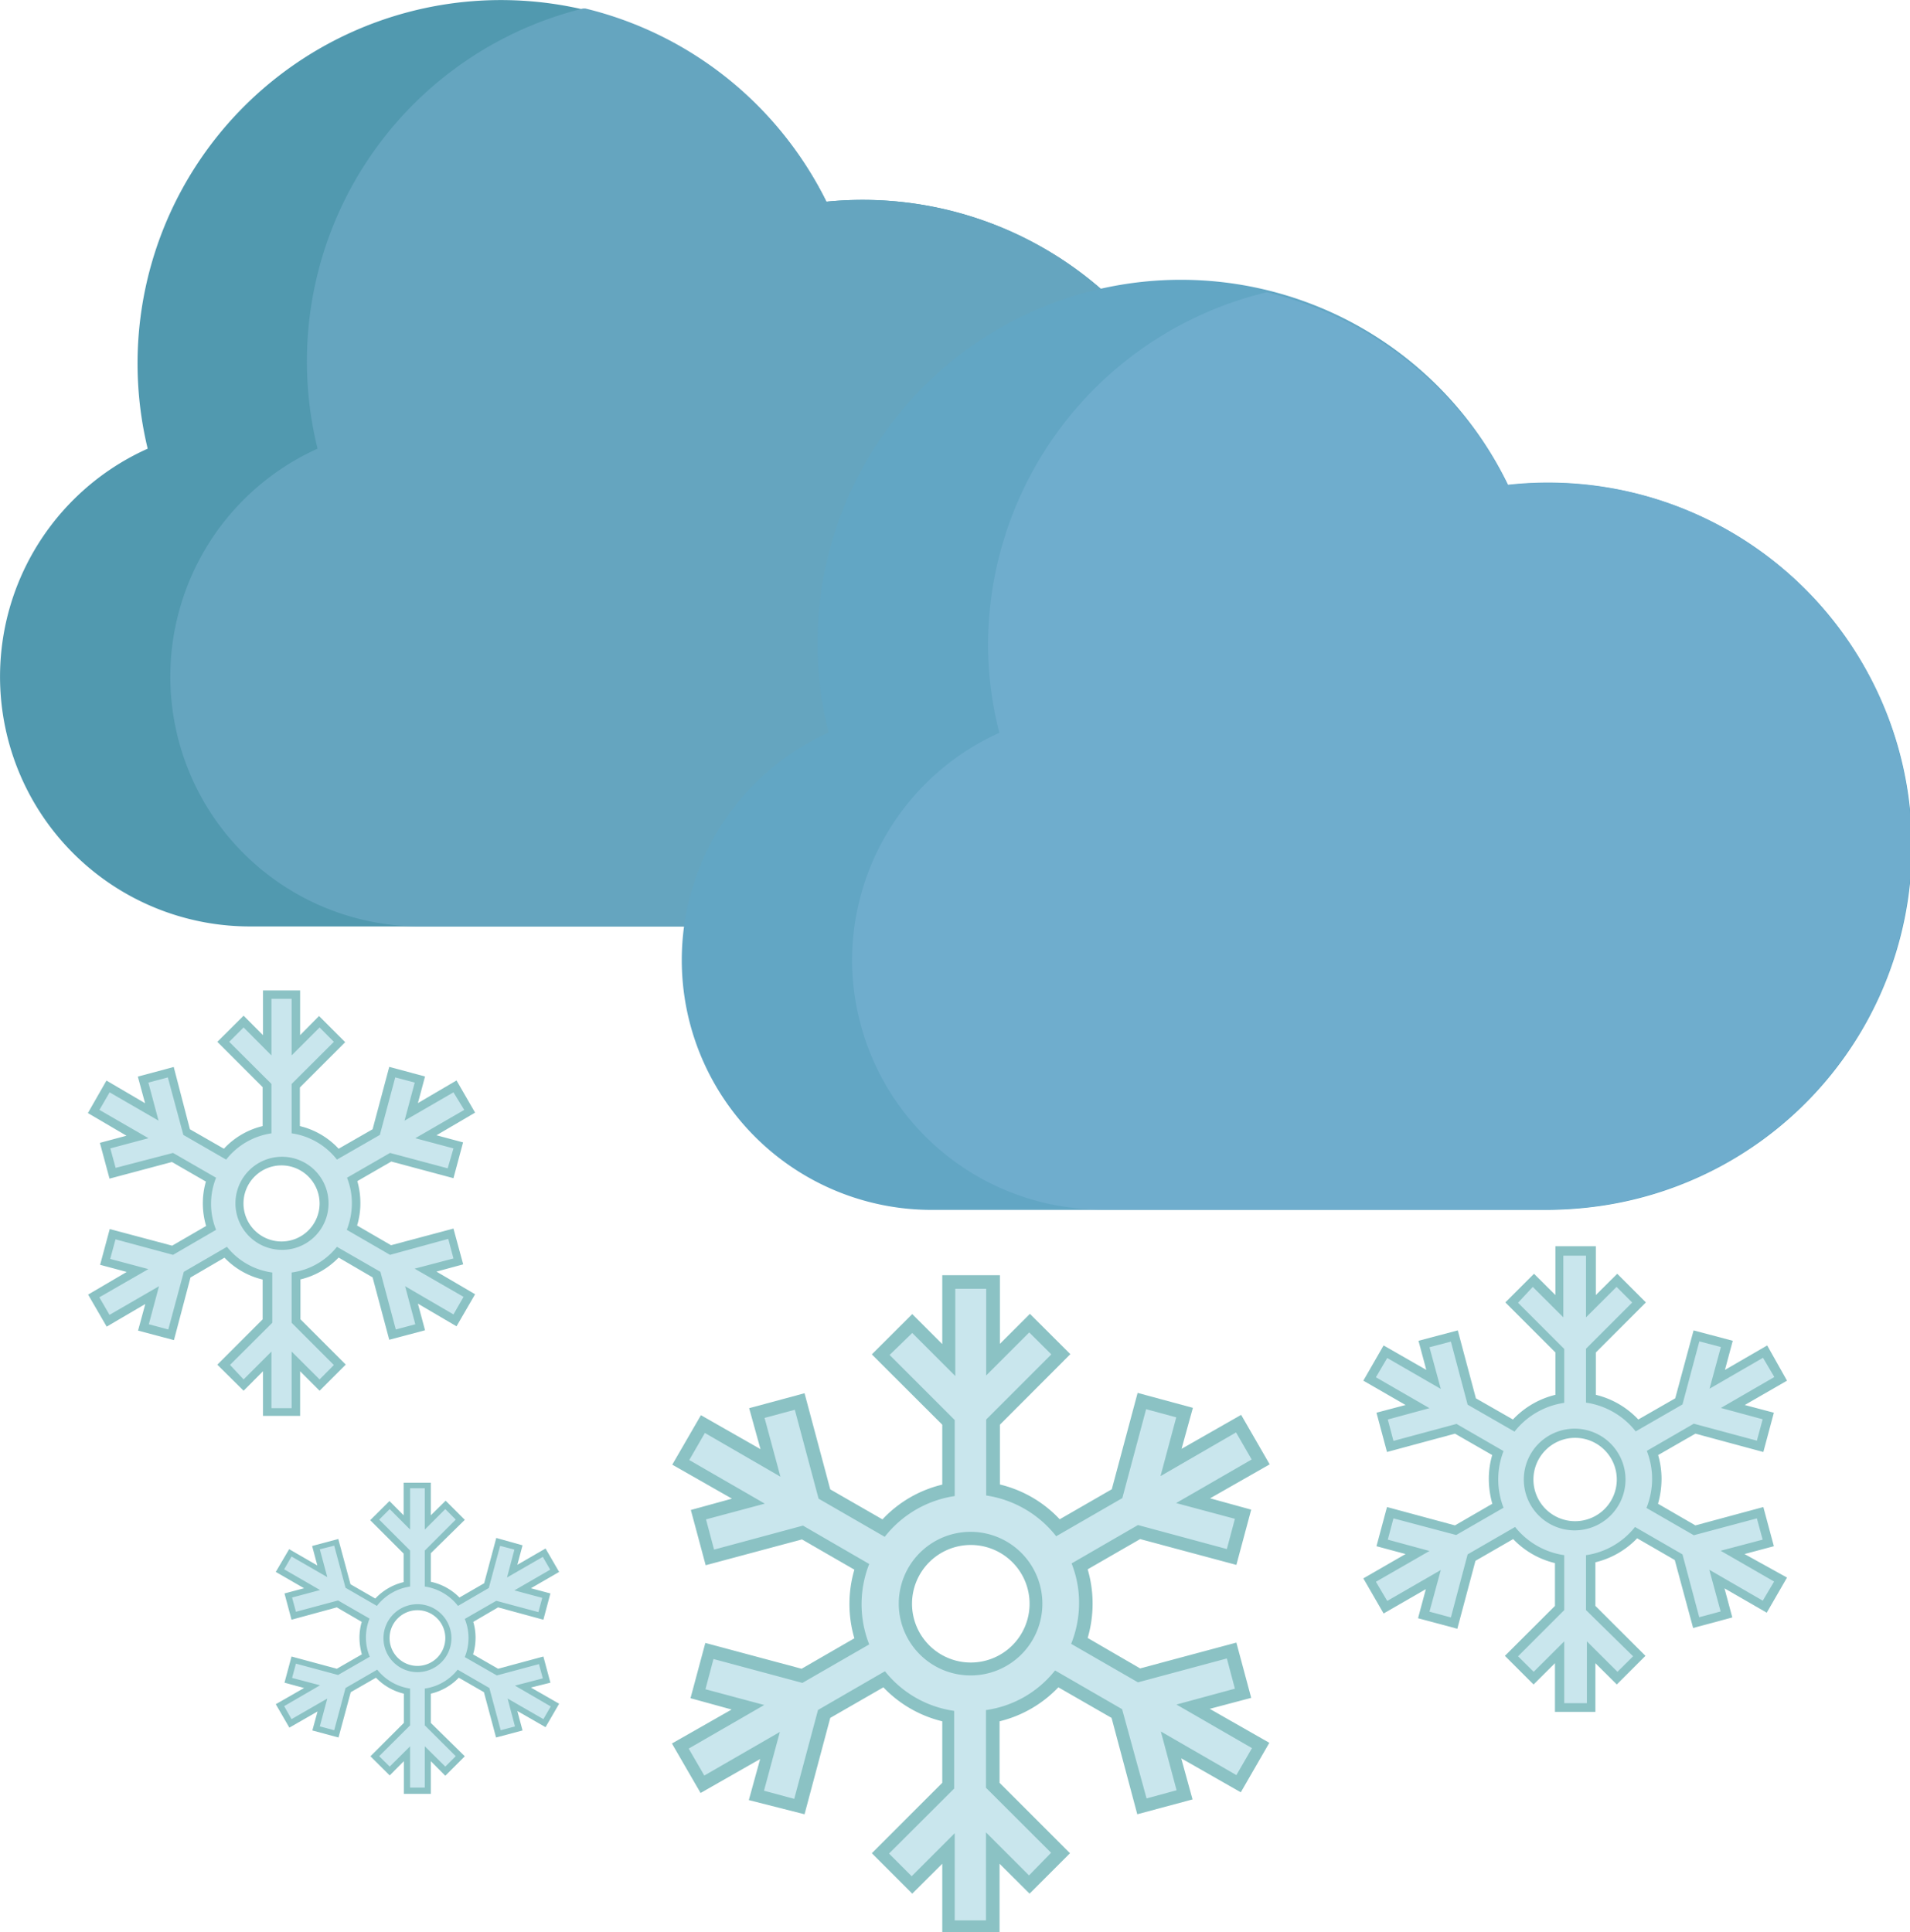 <svg id="Layer_1" data-name="Layer 1" xmlns="http://www.w3.org/2000/svg" viewBox="0 0 168.65 170.62"><defs><style>.cls-1{fill:#5199af;}.cls-2{fill:#65a5bf;}.cls-3{fill:#62a6c4;}.cls-4{fill:#6fadcd;}.cls-10,.cls-5,.cls-8,.cls-9{fill:#b0dce7;stroke:#b0dce7;}.cls-5{stroke-width:0.07px;}.cls-6{fill:#8bc2c4;}.cls-7{fill:#c9e6ed;}.cls-8{stroke-width:0.05px;}.cls-9{stroke-width:0.04px;}.cls-10{stroke-width:0.05px;}</style></defs><title>13d</title><g id="Layer_2" data-name="Layer 2"><g id="Objects"><path class="cls-1" d="M13,39.81A32.09,32.09,0,0,1,72.93,18a32.08,32.08,0,0,1,6.4,63.84c-1,.1-2.09.16-3.13.16H22.06A22.06,22.06,0,0,1,13,39.81Z" transform="translate(0.04 -0.19)"/><path class="cls-2" d="M15,59.91a22.09,22.09,0,0,1,13-20.1A32.1,32.1,0,0,1,51.45.94l.19,0A32.17,32.17,0,0,1,72.93,18a32.08,32.08,0,0,1,6.4,63.84c-1,.1-2.09.16-3.13.16H37.1A22.06,22.06,0,0,1,15,60Z" transform="translate(0.04 -0.19)"/><path class="cls-3" d="M73.13,64.88a32.09,32.09,0,0,1,60-21.85,32.09,32.09,0,1,1,6.78,63.82,34.23,34.23,0,0,1-3.51.18H82.22a22.06,22.06,0,0,1-9.09-42.16Z" transform="translate(0.04 -0.19)"/><path class="cls-4" d="M75.2,85a22.07,22.07,0,0,1,13-20.1,31.52,31.52,0,0,1-1-7.73A32.09,32.09,0,0,1,111.81,26a32.13,32.13,0,0,1,21.28,17,32.09,32.09,0,1,1,6.78,63.82,34.23,34.23,0,0,1-3.51.18H97.26A22.06,22.06,0,0,1,75.2,85Z" transform="translate(0.04 -0.19)"/></g></g><path class="cls-5" d="M109,149.31l-.71-2.67-7.85,2.11-5.9-3.4a9.67,9.67,0,0,0,.7-3.61,9.42,9.42,0,0,0-.66-3.49l5.86-3.39,7.85,2.12.71-2.67-5.19-1.39,6.67-3.85-1.38-2.39-6.67,3.86,1.39-5.19-2.66-.72-2.1,7.85-5.84,3.37a9.66,9.66,0,0,0-6.18-3.6v-6.71l5.75-5.75-1.95-1.94-3.8,3.8V114H84.31v7.7l-3.8-3.8-2,1.94,5.75,5.75v6.71a9.66,9.66,0,0,0-6.18,3.6l-5.84-3.37-2.1-7.85-2.67.72,1.4,5.19-6.67-3.86-1.38,2.39,6.67,3.85-5.19,1.39.71,2.67,7.85-2.12,5.85,3.39a9.68,9.68,0,0,0,0,7.1l-5.9,3.4-7.85-2.11-.71,2.67,5.19,1.39-6.67,3.85,1.38,2.38,6.67-3.85-1.4,5.19,2.67.72,2.1-7.85,5.91-3.42a9.56,9.56,0,0,0,6.11,3.5v6.86l-5.75,5.74,2,2,3.8-3.81v7.7h2.76V162l3.8,3.81,1.95-2-5.75-5.74v-6.86a9.47,9.47,0,0,0,6.1-3.5l5.92,3.42L101.2,159l2.65-.72-1.39-5.19,6.67,3.85,1.38-2.38-6.67-3.85Zm-23.34-1.17A6.34,6.34,0,1,1,92,141.81,6.33,6.33,0,0,1,85.69,148.14Z" transform="translate(0.04 -0.19)"/><path class="cls-6" d="M110.44,150.12l-1.31-4.88-8.5,2.28L96,144.83a10.77,10.77,0,0,0,0-6.06l4.63-2.67,8.5,2.28,1.31-4.88-3.63-1,5.26-3-2.52-4.37-5.26,3,1-3.62-4.88-1.32-2.28,8.51-4.6,2.65a10.62,10.62,0,0,0-5.28-3.07V126l6.22-6.23-3.57-3.56-2.65,2.65V112.8H83.16v6.08l-2.65-2.65-3.57,3.56L83.16,126v5.29a10.62,10.62,0,0,0-5.28,3.07l-4.61-2.65L71,123.22l-4.89,1.32,1,3.62-5.26-3-2.53,4.37,5.27,3-3.63,1,1.31,4.88,8.5-2.28,4.63,2.67a10.77,10.77,0,0,0,0,6.06l-4.66,2.69-8.5-2.28-1.31,4.88,3.63,1-5.27,3,2.53,4.37,5.26-3-1,3.63L71,160.4l2.27-8.51,4.69-2.7a10.66,10.66,0,0,0,5.2,3v5.43l-6.22,6.22,3.57,3.57,2.65-2.64v6.06h5.06v-6.06l2.65,2.64,3.57-3.57-6.22-6.22v-5.43a10.63,10.63,0,0,0,5.19-3l4.7,2.7,2.27,8.51,4.88-1.31-1-3.63,5.26,3,2.52-4.37-5.26-3Zm-19.57-8.31a5.19,5.19,0,1,1-5.18-5.19A5.19,5.19,0,0,1,90.87,141.81Z" transform="translate(0.04 -0.19)"/><path class="cls-7" d="M109,149.31l-.71-2.67-7.85,2.11-5.9-3.4a9.67,9.67,0,0,0,.7-3.61,9.42,9.42,0,0,0-.66-3.49l5.86-3.39,7.85,2.12.71-2.67-5.19-1.39,6.67-3.85-1.38-2.39-6.67,3.86,1.39-5.19-2.66-.72-2.1,7.85-5.84,3.37a9.66,9.66,0,0,0-6.18-3.6v-6.71l5.75-5.75-1.95-1.94-3.8,3.8V114H84.31v7.7l-3.8-3.8-2,1.94,5.75,5.75v6.71a9.66,9.66,0,0,0-6.18,3.6l-5.84-3.37-2.1-7.85-2.67.72,1.4,5.19-6.67-3.86-1.38,2.39,6.67,3.85-5.19,1.39.71,2.67,7.85-2.12,5.85,3.39a9.68,9.68,0,0,0,0,7.1l-5.9,3.4-7.85-2.11-.71,2.67,5.19,1.39-6.67,3.85,1.38,2.38,6.67-3.85-1.4,5.19,2.67.72,2.1-7.85,5.91-3.42a9.51,9.51,0,0,0,6.11,3.5v6.86l-5.75,5.74,2,2,3.8-3.8v7.7h2.76V162l3.8,3.8,1.95-2-5.75-5.74v-6.86a9.47,9.47,0,0,0,6.1-3.5l5.92,3.42L101.2,159l2.65-.72-1.39-5.19,6.67,3.85,1.38-2.38-6.67-3.85Zm-23.34-1.17A6.34,6.34,0,1,1,92,141.81,6.33,6.33,0,0,1,85.69,148.14Z" transform="translate(0.04 -0.19)"/><path class="cls-8" d="M40,111.32l-.46-1.73L34.4,111l-3.82-2.21a6.45,6.45,0,0,0,.45-2.34,6.06,6.06,0,0,0-.43-2.26L34.4,102l5.09,1.36L40,101.6l-3.37-.9,4.32-2.5L40,96.65l-4.32,2.5.9-3.36-1.72-.46-1.36,5.08-3.79,2.18a6.18,6.18,0,0,0-4-2.32V95.91l3.73-3.72-1.26-1.27-2.47,2.47v-5H23.93v5l-2.46-2.47L20.2,92.19l3.73,3.72v4.36a6.23,6.23,0,0,0-4,2.32l-3.78-2.18-1.37-5.08-1.72.46.9,3.36-4.32-2.5-.9,1.55,4.33,2.5-3.37.9.47,1.72L15.24,102l3.8,2.19a6.17,6.17,0,0,0,0,4.6L15.24,111l-5.08-1.37-.47,1.73,3.37.9-4.33,2.49.9,1.55L14,113.77l-.9,3.36,1.72.46,1.37-5.09L20,110.29a6.16,6.16,0,0,0,4,2.27V117l-3.73,3.72L21.47,122l2.46-2.46v5h1.78v-5L28.18,122l1.26-1.27L25.71,117v-4.44a6.16,6.16,0,0,0,4-2.27l3.84,2.21,1.36,5.09,1.72-.46-.9-3.36L40,116.26l.89-1.55-4.32-2.49Zm-15.13-.76a4.11,4.11,0,1,1,4.1-4.1A4.1,4.1,0,0,1,24.82,110.56Z" transform="translate(0.04 -0.19)"/><path class="cls-6" d="M40.86,111.84,40,108.68l-5.51,1.47-3-1.74a6.68,6.68,0,0,0,.29-2,6.9,6.9,0,0,0-.27-1.92l3-1.73L40,104.23l.85-3.16-2.35-.63,3.41-2-1.64-2.84-3.41,2,.63-2.35-3.16-.85-1.47,5.51-3,1.72a6.83,6.83,0,0,0-3.42-2V96.22l4-4-2.31-2.31L26.46,91.6V87.65H23.18V91.6l-1.71-1.72-2.32,2.31,4,4v3.44a6.83,6.83,0,0,0-3.42,2l-3-1.72L15.3,94.41l-3.17.85.64,2.35-3.41-2L7.72,98.48l3.41,2-2.35.63.85,3.16,5.51-1.47,3,1.73a6.9,6.9,0,0,0-.27,1.92,7,7,0,0,0,.29,2l-3,1.74-5.51-1.47-.85,3.16,2.35.63-3.41,2,1.64,2.83,3.41-2-.64,2.35,3.17.84L16.78,113l3-1.75a6.86,6.86,0,0,0,3.37,1.93v3.52l-4,4L21.47,123l1.71-1.72v3.94h3.28v-3.94L28.18,123l2.31-2.31-4-4v-3.52a6.91,6.91,0,0,0,3.37-1.93l3,1.75,1.47,5.51,3.16-.84-.63-2.35,3.41,2,1.64-2.83-3.41-2Zm-12.68-5.38a3.36,3.36,0,1,1-3.36-3.36A3.37,3.37,0,0,1,28.18,106.46Z" transform="translate(0.04 -0.19)"/><path class="cls-7" d="M40,111.32l-.46-1.73L34.4,111l-3.82-2.21a6.45,6.45,0,0,0,.45-2.34,6.06,6.06,0,0,0-.43-2.26L34.4,102l5.09,1.36L40,101.6l-3.37-.9,4.32-2.5L40,96.65l-4.32,2.5.9-3.36-1.72-.46-1.36,5.08-3.79,2.18a6.18,6.18,0,0,0-4-2.32V95.91l3.73-3.72-1.26-1.27-2.47,2.47v-5H23.93v5l-2.46-2.47L20.2,92.19l3.73,3.72v4.36a6.23,6.23,0,0,0-4,2.32l-3.78-2.18-1.37-5.08-1.72.46.9,3.36-4.32-2.5-.9,1.55,4.33,2.5-3.37.9.47,1.72L15.24,102l3.8,2.19a6.17,6.17,0,0,0,0,4.6L15.24,111l-5.08-1.37-.47,1.73,3.37.9-4.33,2.49.9,1.55L14,113.77l-.9,3.36,1.72.46,1.37-5.09L20,110.29a6.16,6.16,0,0,0,4,2.27V117l-3.73,3.72L21.47,122l2.46-2.46v5h1.78v-5L28.18,122l1.26-1.27L25.71,117v-4.44a6.16,6.16,0,0,0,4-2.27l3.84,2.21,1.36,5.09,1.72-.46-.9-3.36L40,116.26l.89-1.55-4.32-2.49Zm-15.13-.76a4.11,4.11,0,1,1,4.1-4.1A4.1,4.1,0,0,1,24.82,110.56Z" transform="translate(0.04 -0.19)"/><path class="cls-9" d="M47.89,148.4l-.34-1.26-3.72,1L41,146.52a4.47,4.47,0,0,0,0-3.37l2.78-1.6,3.72,1,.34-1.26-2.46-.66,3.16-1.83-.65-1.13-3.16,1.82.65-2.46-1.26-.33-1,3.72L40.4,142a4.54,4.54,0,0,0-2.93-1.71v-3.18l2.73-2.73-.92-.93-1.81,1.81v-3.65h-1.3v3.65l-1.8-1.81-.93.93,2.73,2.73v3.18A4.54,4.54,0,0,0,33.24,142l-2.77-1.6-1-3.72L28.2,137l.66,2.46-3.16-1.82-.65,1.13,3.17,1.83-2.47.66.34,1.26,3.72-1,2.78,1.6a4.58,4.58,0,0,0-.32,1.66,4.42,4.42,0,0,0,.34,1.71l-2.8,1.61-3.72-1-.34,1.26,2.47.65-3.17,1.84L25.7,152l3.16-1.82-.66,2.46,1.27.34,1-3.73,2.8-1.62a4.53,4.53,0,0,0,2.9,1.67v3.25l-2.73,2.72.93.92,1.8-1.79v3.64h1.3v-3.64l1.81,1.79.92-.92-2.73-2.72v-3.25a4.51,4.51,0,0,0,2.9-1.67l2.8,1.62,1,3.73,1.26-.34-.65-2.46L47.94,152l.65-1.13-3.16-1.84Zm-11.07-.55a3,3,0,1,1,3-3A3,3,0,0,1,36.82,147.85Z" transform="translate(0.04 -0.19)"/><path class="cls-6" d="M48.56,148.78l-.62-2.31-4,1.08-2.21-1.27a4.9,4.9,0,0,0,.22-1.47,5,5,0,0,0-.2-1.4l2.19-1.28,4,1.09.62-2.32-1.72-.46L49.33,139l-1.2-2.07-2.49,1.44.46-1.72L43.78,136l-1.07,4-2.18,1.26A5,5,0,0,0,38,139.87v-2.52L41,134.4l-1.69-1.69L38,134v-2.88h-2.4V134l-1.25-1.26-1.7,1.69,2.95,2.95v2.52a5,5,0,0,0-2.5,1.45l-2.19-1.26-1.08-4-2.31.62.46,1.72-2.49-1.44L24.31,139l2.5,1.44-1.73.46.62,2.32,4-1.09,2.2,1.28a5,5,0,0,0-.2,1.4,5.61,5.61,0,0,0,.21,1.47l-2.21,1.27-4-1.08-.62,2.31,1.73.47-2.5,1.43,1.2,2.07L28,151.32,27.54,153l2.31.62,1.08-4,2.23-1.28a5,5,0,0,0,2.46,1.41v2.58l-2.95,2.95,1.7,1.69,1.25-1.26v2.89H38v-2.89L39.28,157,41,155.28,38,152.33v-2.58a5,5,0,0,0,2.47-1.41l2.22,1.28,1.07,4L46.1,153l-.46-1.72,2.49,1.43,1.2-2.07-2.49-1.43Zm-9.28-3.94a2.46,2.46,0,1,1-2.46-2.46A2.46,2.46,0,0,1,39.28,144.84Z" transform="translate(0.04 -0.19)"/><path class="cls-7" d="M47.89,148.4l-.34-1.26-3.72,1L41,146.52a4.47,4.47,0,0,0,0-3.37l2.78-1.6,3.72,1,.34-1.26-2.46-.66,3.16-1.83-.65-1.13-3.16,1.82.65-2.46-1.26-.33-1,3.72L40.4,142a4.54,4.54,0,0,0-2.93-1.71v-3.18l2.73-2.73-.92-.93-1.81,1.81v-3.65h-1.3v3.65l-1.8-1.81-.93.93,2.73,2.73v3.18A4.54,4.54,0,0,0,33.24,142l-2.77-1.6-1-3.72L28.2,137l.66,2.46-3.16-1.82-.65,1.13,3.17,1.83-2.47.66.34,1.26,3.72-1,2.78,1.6a4.58,4.58,0,0,0-.32,1.66,4.42,4.42,0,0,0,.34,1.71l-2.8,1.61-3.72-1-.34,1.26,2.47.65-3.17,1.84L25.7,152l3.16-1.82-.66,2.46,1.27.34,1-3.73,2.8-1.62a4.53,4.53,0,0,0,2.9,1.67v3.25l-2.73,2.72.93.92,1.8-1.79v3.64h1.3v-3.64l1.81,1.79.92-.92-2.73-2.72v-3.25a4.51,4.51,0,0,0,2.9-1.67l2.8,1.62,1,3.73,1.26-.34-.65-2.46L47.94,152l.65-1.12-3.16-1.84Zm-11.07-.55a3,3,0,1,1,3-3A3,3,0,0,1,36.82,147.85Z" transform="translate(0.04 -0.19)"/><path class="cls-10" d="M155.6,136.15l-.51-1.88-5.57,1.49-4.18-2.41a7,7,0,0,0,.5-2.56,6.79,6.79,0,0,0-.47-2.48l4.15-2.4,5.57,1.5.51-1.89-3.69-1,4.72-2.73-1-1.7-4.72,2.73,1-3.68-1.9-.5-1.49,5.57-4.13,2.38a6.82,6.82,0,0,0-4.39-2.54v-4.76l4.08-4.08-1.38-1.38-2.7,2.69v-5.45h-2v5.45l-2.7-2.69L134,115.23l4.08,4.08v4.76a6.82,6.82,0,0,0-4.39,2.54l-4.14-2.38-1.48-5.57-1.89.5,1,3.68-4.73-2.73-1,1.7,4.73,2.73-3.68,1,.5,1.89,5.57-1.5,4.15,2.4a6.92,6.92,0,0,0,0,5l-4.18,2.41L123,134.27l-.5,1.88,3.68,1-4.73,2.72,1,1.69,4.73-2.73-1,3.68,1.89.51,1.48-5.57,4.19-2.42a6.84,6.84,0,0,0,4.34,2.49v4.85L134,146.45l1.38,1.38,2.7-2.7v5.46h2v-5.46l2.7,2.7,1.38-1.38L140,142.37v-4.85a6.75,6.75,0,0,0,4.33-2.49l4.19,2.42L150,143l1.89-.51-1-3.68,4.72,2.73,1-1.69-4.72-2.72ZM139,135.33a4.49,4.49,0,1,1,4.49-4.49A4.49,4.49,0,0,1,139,135.33Z" transform="translate(0.04 -0.19)"/><path class="cls-6" d="M156.59,136.73l-.93-3.46-6,1.62-3.3-1.91a8.1,8.1,0,0,0,.31-2.19,7.52,7.52,0,0,0-.3-2.11l3.29-1.89,6,1.62.93-3.47-2.57-.68,3.73-2.15L156,119l-3.73,2.16.69-2.57-3.46-.92-1.62,6-3.26,1.87a7.6,7.6,0,0,0-3.75-2.18v-3.74l4.42-4.42-2.53-2.53-1.89,1.88v-4.31h-3.57v4.31l-1.89-1.88-2.53,2.53,4.42,4.42v3.74a7.6,7.6,0,0,0-3.75,2.18l-3.27-1.87-1.6-6-3.47.92.69,2.57L122.13,119l-1.79,3.11,3.73,2.15-2.57.68.93,3.47,6-1.62,3.29,1.89a7.47,7.47,0,0,0-.3,2.11,8.1,8.1,0,0,0,.31,2.19l-3.3,1.91-6-1.62-.93,3.46,2.57.69-3.73,2.15,1.79,3.1,3.73-2.15-.69,2.57,3.47.93,1.6-6,3.33-1.92a7.52,7.52,0,0,0,3.69,2.12V142l-4.42,4.41,2.53,2.53,1.89-1.88v4.3h3.57v-4.3l1.89,1.88,2.53-2.53L140.83,142v-3.85a7.56,7.56,0,0,0,3.69-2.12l3.32,1.92,1.62,6,3.46-.93-.69-2.57,3.73,2.15,1.79-3.1L154,137.42Zm-13.87-5.89a3.68,3.68,0,1,1-3.68-3.68A3.68,3.68,0,0,1,142.72,130.84Z" transform="translate(0.04 -0.19)"/><path class="cls-7" d="M155.6,136.15l-.51-1.88-5.57,1.49-4.18-2.41a7,7,0,0,0,.5-2.56,6.79,6.79,0,0,0-.47-2.48l4.15-2.4,5.57,1.5.51-1.89-3.69-1,4.72-2.73-1-1.7-4.72,2.73,1-3.68-1.9-.5-1.49,5.57-4.13,2.38a6.82,6.82,0,0,0-4.39-2.54v-4.76l4.08-4.08-1.38-1.38-2.7,2.69v-5.45h-2v5.45l-2.7-2.69L134,115.23l4.08,4.08v4.76a6.82,6.82,0,0,0-4.39,2.54l-4.14-2.38-1.48-5.57-1.89.5,1,3.68-4.73-2.73-1,1.7,4.73,2.73-3.68,1,.5,1.89,5.57-1.5,4.15,2.4a6.92,6.92,0,0,0,0,5l-4.18,2.41L123,134.27l-.5,1.88,3.68,1-4.73,2.72,1,1.69,4.73-2.73-1,3.68,1.89.51,1.48-5.57,4.19-2.42a6.8,6.8,0,0,0,4.34,2.49v4.85L134,146.45l1.38,1.37,2.7-2.69v5.46h2v-5.46l2.7,2.69,1.38-1.37L140,142.37v-4.85a6.75,6.75,0,0,0,4.33-2.49l4.19,2.42L150,143l1.89-.51-1-3.68,4.72,2.73,1-1.69-4.72-2.72ZM139,135.33a4.49,4.49,0,1,1,4.49-4.49A4.49,4.49,0,0,1,139,135.33Z" transform="translate(0.04 -0.19)"/></svg>